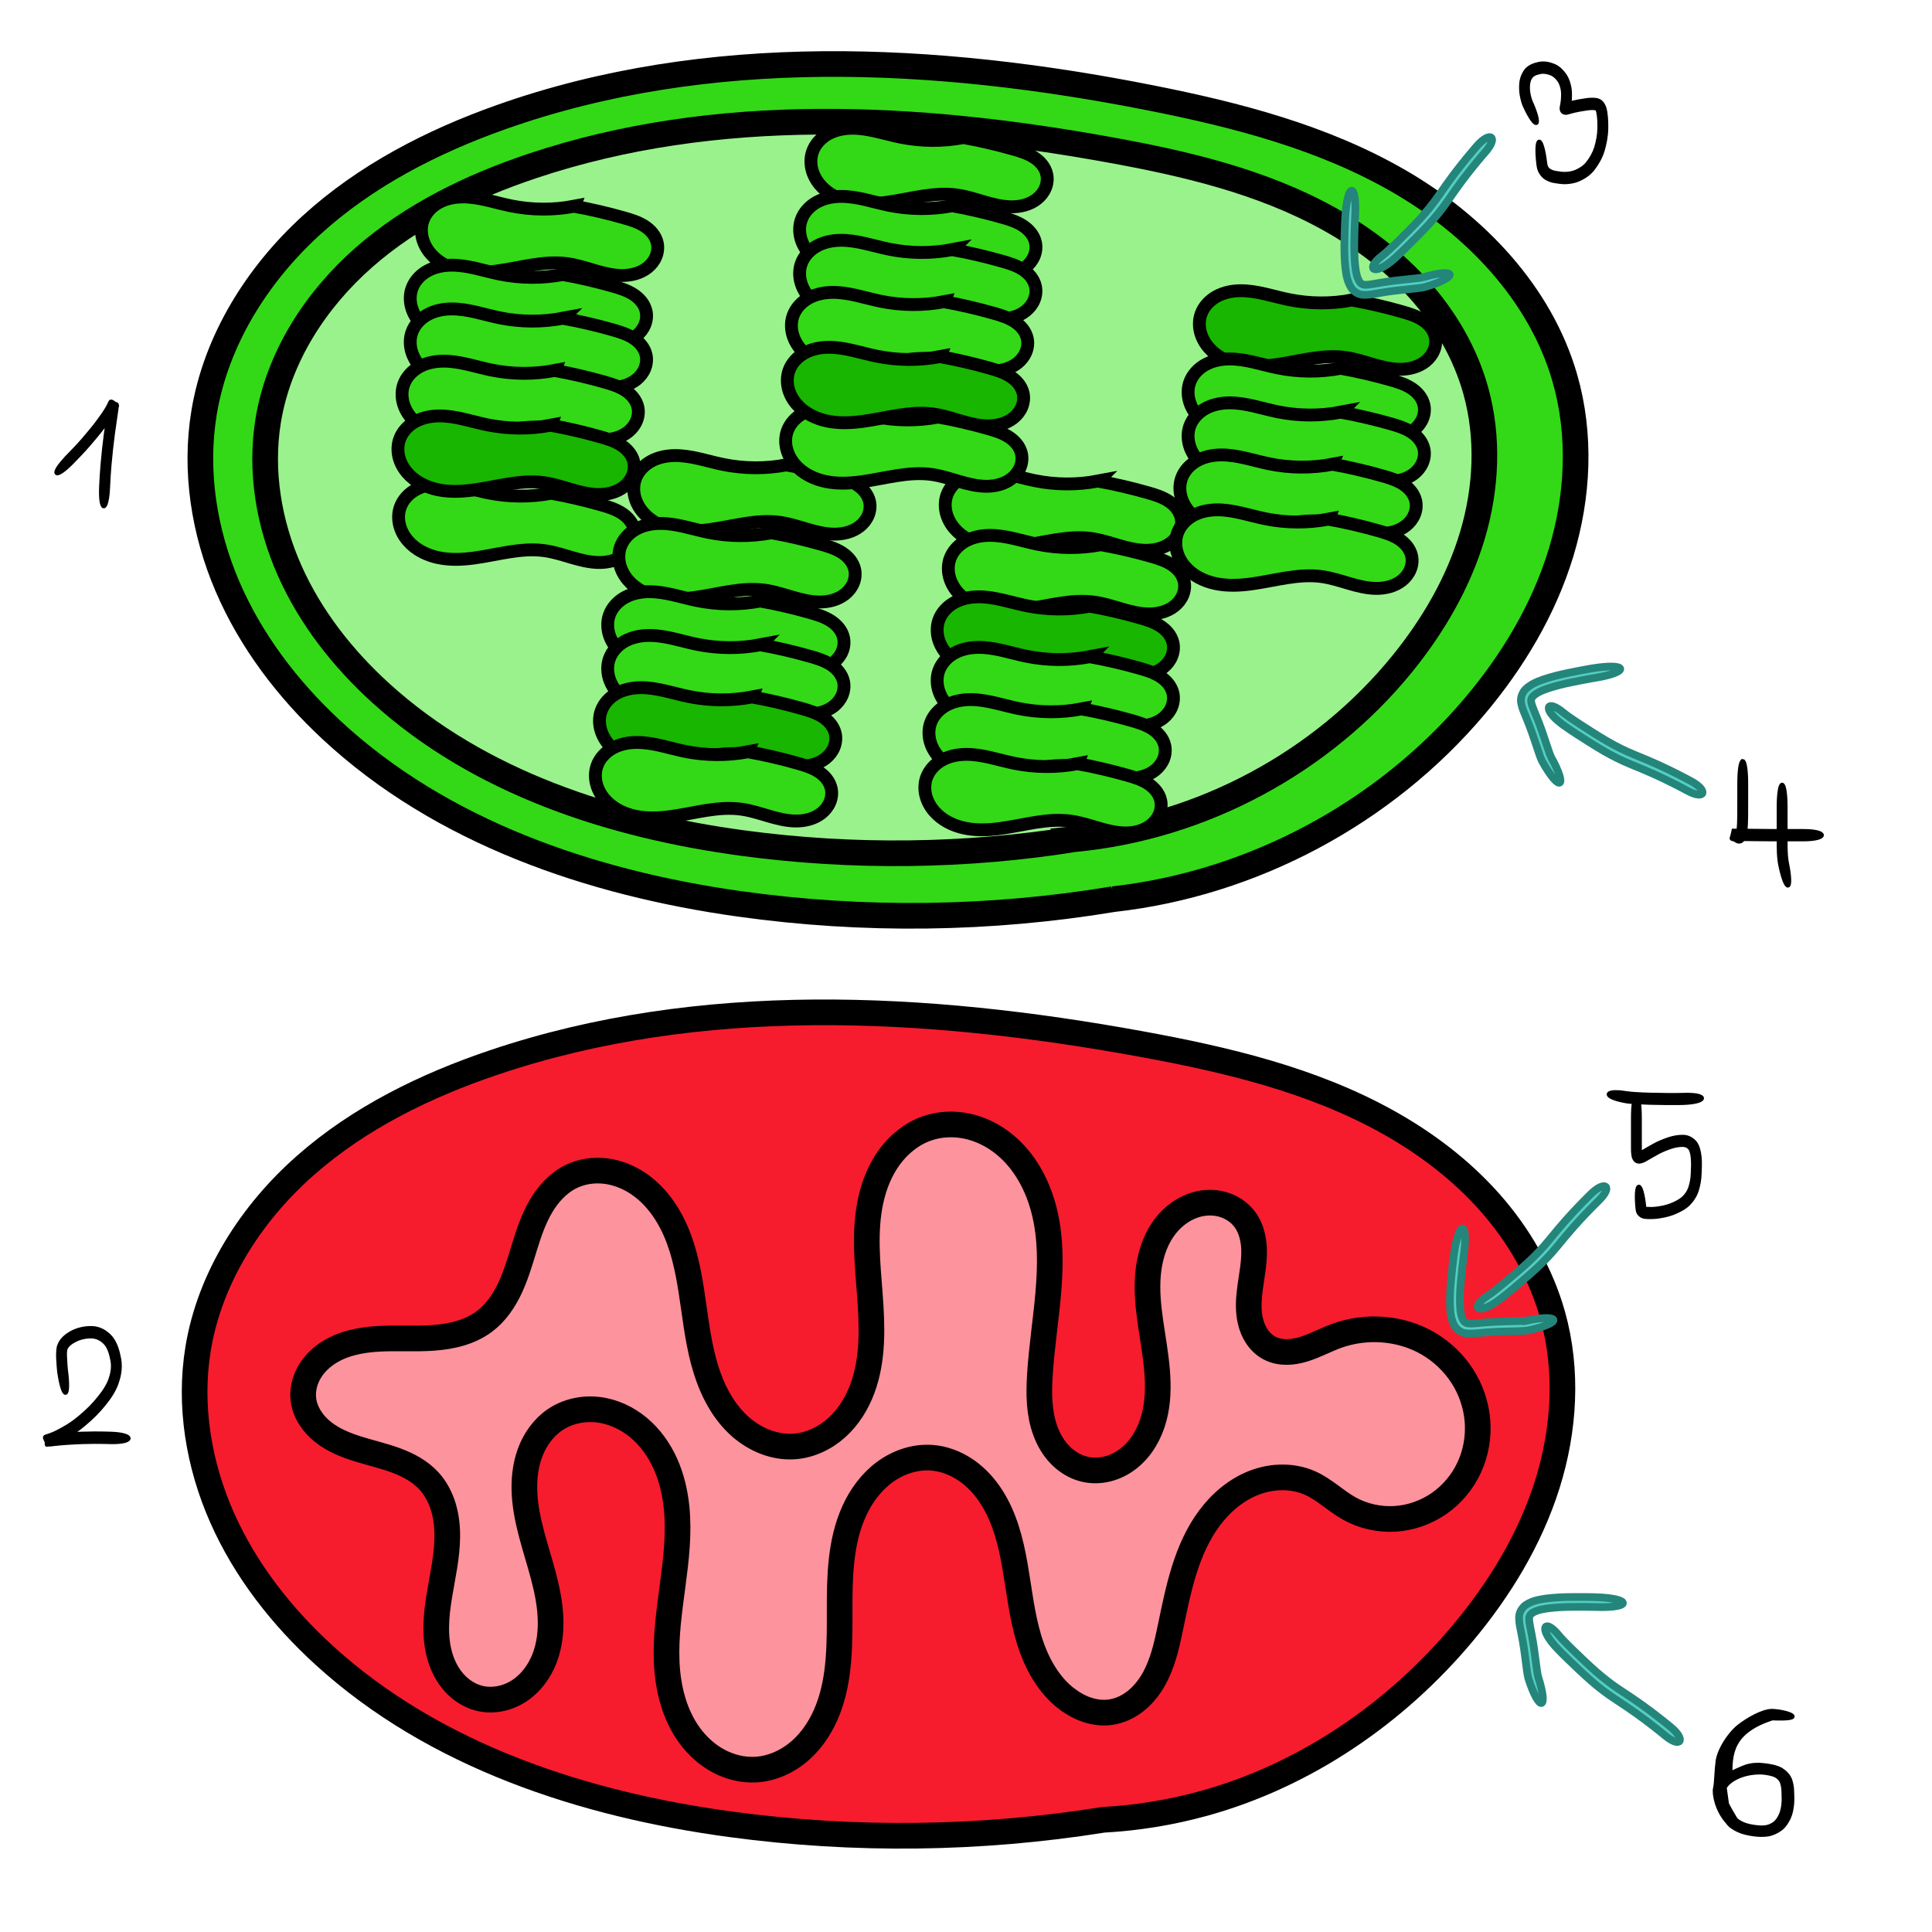 <svg width="150.59mm" height="150.59mm" version="1.1" viewBox="0 0 150.59 150.59" xmlns="http://www.w3.org/2000/svg">
 <g transform="translate(203.81 -85.635)">
  <g stroke="#000" stroke-width="2">
   <path d="m-117.82 227.48c-9.586 1.532-19.396 1.651-29.017 0.354-11.512-1.552-23.1-5.339-31.688-13.161-3.324-3.027-6.158-6.644-7.978-10.755-1.82-4.111-2.595-8.732-1.864-13.168 0.913-5.546 4.139-10.55 8.354-14.268 4.215-3.719 9.373-6.236 14.699-8.033 16.096-5.431 33.679-4.498 50.392-1.45 6.66 1.215 13.363 2.792 19.278 6.087 2.957 1.647 5.694 3.721 7.941 6.252 2.247 2.532 3.995 5.531 4.91 8.79 1.208 4.301 0.928 8.949-0.414 13.211-1.342 4.262-3.711 8.154-6.577 11.581-5.251 6.277-12.313 11.107-20.201 13.283-2.555 0.705-5.186 1.134-7.833 1.277z" fill="#f61c2d"/>
   <path d="m-120.6 218.1c-1.535-1.149-2.48-2.937-3.027-4.775-0.548-1.837-0.743-3.758-1.072-5.646-0.329-1.889-0.811-3.794-1.856-5.402-0.522-0.804-1.184-1.524-1.977-2.062s-1.72-0.892-2.676-0.959c-1.299-0.09-2.607 0.358-3.654 1.132s-1.841 1.86-2.377 3.046c-1.073 2.373-1.128 5.064-1.125 7.668 3e-3 2.604 0.034 5.28-0.889 7.715-0.462 1.217-1.167 2.357-2.137 3.225-0.97 0.868-2.216 1.453-3.516 1.524-1.008 0.055-2.024-0.198-2.913-0.677-0.889-0.479-1.651-1.178-2.246-1.994-1.189-1.631-1.691-3.681-1.78-5.698-0.178-4.034 1.18-8.047 0.771-12.064-0.119-1.168-0.389-2.326-0.869-3.397-0.48-1.071-1.175-2.054-2.074-2.809s-2.006-1.275-3.172-1.412c-1.166-0.137-2.386 0.122-3.358 0.78-0.903 0.611-1.564 1.544-1.945 2.565s-0.492 2.131-0.432 3.22c0.121 2.178 0.905 4.254 1.463 6.363 0.279 1.054 0.503 2.128 0.557 3.218s-0.065 2.197-0.455 3.216c-0.39 1.018-1.062 1.944-1.972 2.544-0.911 0.6-2.067 0.852-3.124 0.586-0.76-0.191-1.444-0.639-1.965-1.224-0.522-0.584-0.885-1.3-1.104-2.053-0.437-1.504-0.302-3.113-0.051-4.66 0.251-1.546 0.615-3.085 0.627-4.652 6e-3 -0.783-0.079-1.571-0.305-2.321-0.227-0.75-0.6-1.461-1.13-2.038-0.688-0.747-1.612-1.24-2.564-1.593-0.953-0.353-1.947-0.579-2.917-0.879s-1.932-0.683-2.733-1.308c-0.801-0.625-1.431-1.52-1.561-2.527-0.09-0.702 0.068-1.427 0.402-2.051 0.334-0.624 0.839-1.15 1.424-1.549 1.169-0.798 2.617-1.084 4.031-1.163s2.834 0.028 4.247-0.072c1.413-0.1 2.857-0.428 3.991-1.276 0.902-0.674 1.553-1.637 2.026-2.658s0.783-2.109 1.117-3.184c0.333-1.075 0.696-2.151 1.263-3.124 0.567-0.972 1.358-1.843 2.37-2.337 0.823-0.401 1.768-0.536 2.677-0.425 0.909 0.11 1.783 0.461 2.544 0.971 1.521 1.021 2.558 2.645 3.189 4.365 1.264 3.439 1.047 7.283 2.292 10.729 0.521 1.442 1.31 2.813 2.454 3.834s2.666 1.666 4.196 1.569c1.231-0.078 2.409-0.631 3.328-1.453 0.919-0.822 1.587-1.902 2.016-3.058 0.857-2.312 0.767-4.857 0.581-7.316-0.186-2.459-0.456-4.96 0.073-7.369 0.264-1.204 0.732-2.375 1.461-3.369 0.729-0.994 1.729-1.807 2.891-2.219 1.002-0.355 2.104-0.406 3.144-0.186 1.04 0.22 2.018 0.705 2.85 1.367 1.665 1.322 2.713 3.31 3.204 5.378 0.983 4.137-0.113 8.444-0.372 12.688-0.089 1.459-0.072 2.959 0.434 4.331 0.253 0.686 0.628 1.331 1.136 1.856 0.508 0.525 1.151 0.928 1.86 1.107 0.606 0.154 1.251 0.143 1.857-0.011 0.606-0.154 1.174-0.449 1.663-0.839 0.977-0.781 1.621-1.928 1.945-3.136 0.648-2.417 0.084-4.967-0.272-7.444-0.178-1.238-0.302-2.494-0.193-3.74 0.109-1.246 0.463-2.491 1.175-3.52s1.806-1.823 3.042-2.022c0.618-0.099 1.262-0.048 1.849 0.167 0.587 0.216 1.115 0.598 1.487 1.101 0.534 0.723 0.721 1.652 0.718 2.551-2e-3 0.899-0.178 1.786-0.301 2.676-0.124 0.89-0.194 1.805 0.01 2.68 0.102 0.438 0.273 0.861 0.527 1.232 0.254 0.371 0.593 0.687 0.993 0.891 0.404 0.206 0.863 0.295 1.317 0.293 0.454-2e-3 0.904-0.091 1.338-0.225 0.867-0.268 1.67-0.712 2.522-1.024 2.324-0.853 5.028-0.661 7.165 0.59 1.068 0.625 1.99 1.502 2.659 2.543s1.081 2.248 1.18 3.482c0.098 1.234-0.119 2.493-0.636 3.618-0.517 1.124-1.335 2.111-2.35 2.818-1.016 0.708-2.227 1.133-3.463 1.204-1.236 0.071-2.492-0.214-3.57-0.823-1.03-0.581-1.891-1.443-2.964-1.939-1.369-0.633-2.997-0.601-4.405-0.062-1.409 0.539-2.605 1.556-3.505 2.766-1.799 2.421-2.413 5.495-3.024 8.449-0.297 1.435-0.614 2.895-1.345 4.166-0.366 0.635-0.835 1.216-1.413 1.667-0.578 0.45-1.269 0.765-1.997 0.855-1.161 0.142-2.337-0.3-3.273-1.001z" fill="#fd939d"/>
   <path d="m-117.03 155.72c-9.624 1.597-19.49 1.721-29.151 0.366-11.608-1.628-23.259-5.601-31.834-13.591-3.381-3.15-6.242-6.906-8.065-11.151-1.823-4.245-2.578-8.994-1.823-13.552 0.934-5.637 4.142-10.749 8.363-14.601 4.221-3.852 9.41-6.52 14.796-8.429 16.107-5.71 33.861-4.816 50.624-1.497 6.713 1.329 13.449 3.073 19.371 6.502 5.922 3.429 11.007 8.743 12.906 15.317 1.279 4.428 1.05 9.223-0.291 13.633-1.341 4.41-3.76 8.446-6.733 11.968-7.033 8.329-17.329 13.827-28.164 15.036z" fill="#33d917"/>
   <path d="m-120.01 151.04c-8.546 1.359-17.291 1.466-25.868 0.315-10.258-1.377-20.589-4.736-28.25-11.696-2.959-2.688-5.484-5.9-7.107-9.553-1.623-3.653-2.316-7.762-1.667-11.706 0.812-4.938 3.691-9.39 7.45-12.693 3.759-3.303 8.357-5.534 13.101-7.125 14.356-4.816 30.022-3.979 44.924-1.288 5.935 1.071 11.911 2.462 17.186 5.386 2.637 1.462 5.079 3.306 7.082 5.56 2.003 2.254 3.562 4.926 4.374 7.83 1.028 3.675 0.834 7.639-0.256 11.296-1.09 3.658-3.047 7.021-5.45 9.986-6.24 7.701-15.652 12.749-25.52 13.687z" fill="#9af28c"/>
  </g>
  <g fill="#33d917" stroke="#000">
   <path d="m-142.5 121.87c-1.63 0.312-3.32 0.3-4.946-0.032-1.252-0.256-2.483-0.703-3.761-0.693-0.639 5e-3 -1.286 0.131-1.847 0.436-0.562 0.305-1.032 0.8-1.238 1.405-0.148 0.435-0.156 0.914-0.045 1.361 0.111 0.446 0.338 0.861 0.636 1.211 0.602 0.707 1.479 1.144 2.388 1.335 0.909 0.191 1.852 0.152 2.772 0.028 1.841-0.248 3.68-0.831 5.519-0.572 1.427 0.201 2.772 0.902 4.213 0.92 0.721 9e-3 1.464-0.17 2.026-0.621 0.281-0.226 0.511-0.517 0.649-0.85 0.138-0.333 0.181-0.707 0.105-1.059-0.06-0.279-0.193-0.539-0.37-0.763s-0.397-0.41-0.637-0.564c-0.48-0.307-1.033-0.478-1.581-0.634-1.279-0.364-2.576-0.667-3.884-0.906z"/>
   <path d="m-118.22 123.13c-1.63 0.311-3.32 0.3-4.946-0.032-1.252-0.256-2.483-0.703-3.761-0.692-0.639 5e-3 -1.286 0.131-1.847 0.436-0.562 0.305-1.032 0.8-1.239 1.405-0.149 0.436-0.156 0.914-0.045 1.361 0.111 0.447 0.338 0.861 0.636 1.211 0.602 0.707 1.479 1.144 2.388 1.335 0.909 0.191 1.852 0.152 2.772 0.028 1.841-0.248 3.68-0.831 5.519-0.572 1.427 0.201 2.772 0.902 4.213 0.92 0.721 9e-3 1.464-0.17 2.026-0.621 0.281-0.226 0.511-0.517 0.649-0.85s0.181-0.707 0.105-1.059c-0.06-0.279-0.193-0.539-0.37-0.763-0.177-0.223-0.397-0.41-0.637-0.564-0.48-0.307-1.033-0.478-1.581-0.634-1.279-0.364-2.576-0.667-3.884-0.907z"/>
   <path d="m-130.66 118.14c-1.63 0.312-3.32 0.3-4.946-0.032-1.252-0.256-2.483-0.703-3.761-0.693-0.639 5e-3 -1.286 0.131-1.847 0.436s-1.032 0.8-1.238 1.405c-0.148 0.435-0.156 0.914-0.045 1.361 0.111 0.446 0.338 0.861 0.636 1.211 0.602 0.707 1.479 1.144 2.388 1.335 0.909 0.191 1.852 0.152 2.772 0.028 1.841-0.248 3.68-0.831 5.519-0.572 1.427 0.201 2.772 0.902 4.213 0.92 0.721 9e-3 1.464-0.17 2.026-0.621 0.281-0.226 0.511-0.517 0.649-0.85 0.138-0.333 0.181-0.707 0.105-1.059-0.06-0.279-0.193-0.539-0.37-0.763-0.177-0.223-0.397-0.41-0.637-0.564-0.48-0.307-1.033-0.478-1.581-0.634-1.279-0.364-2.576-0.667-3.884-0.906z"/>
   <path d="m-160.83 124.08c-1.63 0.312-3.32 0.3-4.946-0.032-1.252-0.256-2.483-0.703-3.761-0.693-0.639 5e-3 -1.286 0.131-1.847 0.436-0.562 0.305-1.032 0.8-1.238 1.405-0.148 0.435-0.156 0.914-0.045 1.361 0.111 0.446 0.338 0.861 0.636 1.211 0.602 0.707 1.479 1.144 2.388 1.335s1.852 0.152 2.772 0.028c1.841-0.248 3.68-0.831 5.519-0.572 1.427 0.201 2.772 0.902 4.213 0.92 0.721 9e-3 1.464-0.17 2.026-0.621 0.281-0.226 0.511-0.517 0.649-0.85 0.138-0.333 0.181-0.707 0.105-1.059-0.06-0.279-0.193-0.539-0.37-0.763s-0.397-0.41-0.637-0.564c-0.48-0.307-1.033-0.478-1.581-0.634-1.279-0.364-2.576-0.667-3.884-0.906z"/>
   <path d="m-159.05 101.71c-1.63 0.312-3.32 0.3-4.946-0.032-1.252-0.256-2.483-0.703-3.761-0.693-0.639 5e-3 -1.286 0.131-1.847 0.436-0.562 0.305-1.032 0.8-1.238 1.405-0.148 0.435-0.156 0.914-0.045 1.361 0.111 0.446 0.338 0.861 0.636 1.211 0.602 0.707 1.479 1.144 2.388 1.335 0.909 0.191 1.852 0.152 2.772 0.028 1.841-0.248 3.68-0.831 5.519-0.572 1.427 0.201 2.772 0.902 4.213 0.92 0.721 9e-3 1.464-0.17 2.026-0.621 0.281-0.226 0.511-0.517 0.649-0.85 0.138-0.333 0.181-0.707 0.105-1.059-0.06-0.279-0.193-0.539-0.37-0.763-0.177-0.223-0.397-0.41-0.637-0.564-0.48-0.307-1.033-0.478-1.581-0.634-1.279-0.364-2.576-0.667-3.884-0.906z"/>
   <path d="m-159.92 107.03c-1.63 0.312-3.32 0.3-4.946-0.032-1.252-0.256-2.483-0.703-3.761-0.693-0.639 5e-3 -1.286 0.131-1.847 0.436-0.562 0.305-1.032 0.8-1.238 1.405-0.148 0.435-0.156 0.914-0.045 1.361 0.111 0.446 0.338 0.861 0.636 1.211 0.602 0.707 1.479 1.144 2.388 1.335 0.909 0.191 1.852 0.152 2.772 0.028 1.841-0.248 3.68-0.831 5.519-0.572 1.427 0.201 2.772 0.902 4.213 0.92 0.721 9e-3 1.464-0.17 2.026-0.621 0.281-0.226 0.511-0.517 0.649-0.85 0.138-0.333 0.181-0.707 0.105-1.059-0.06-0.279-0.193-0.539-0.37-0.763s-0.397-0.41-0.637-0.564c-0.48-0.307-1.033-0.478-1.581-0.634-1.279-0.364-2.576-0.667-3.884-0.906z"/>
   <path d="m-159.92 110.44c-1.63 0.311-3.32 0.3-4.946-0.032-1.252-0.256-2.483-0.703-3.761-0.692-0.639 5e-3 -1.286 0.131-1.847 0.436-0.562 0.305-1.032 0.8-1.239 1.405-0.149 0.436-0.156 0.914-0.045 1.361 0.111 0.447 0.338 0.861 0.636 1.211 0.602 0.707 1.479 1.144 2.388 1.335s1.852 0.152 2.772 0.028c1.841-0.248 3.68-0.831 5.519-0.572 1.427 0.201 2.772 0.902 4.213 0.92 0.721 9e-3 1.464-0.17 2.026-0.621 0.281-0.226 0.511-0.517 0.649-0.85 0.138-0.333 0.181-0.707 0.105-1.059-0.06-0.279-0.193-0.539-0.37-0.763-0.177-0.223-0.397-0.41-0.637-0.564-0.48-0.307-1.033-0.478-1.581-0.634-1.279-0.364-2.576-0.667-3.884-0.907z"/>
   <path d="m-160.56 114.51c-1.63 0.312-3.32 0.3-4.946-0.032-1.252-0.256-2.483-0.703-3.761-0.693-0.639 5e-3 -1.286 0.131-1.847 0.436-0.562 0.305-1.032 0.8-1.238 1.405-0.148 0.435-0.156 0.914-0.045 1.361 0.111 0.446 0.338 0.861 0.636 1.211 0.602 0.707 1.479 1.144 2.388 1.335 0.909 0.191 1.852 0.152 2.772 0.028 1.841-0.248 3.68-0.831 5.519-0.572 1.427 0.201 2.772 0.902 4.213 0.92 0.721 9e-3 1.464-0.17 2.026-0.621 0.281-0.226 0.511-0.517 0.649-0.85 0.138-0.333 0.181-0.707 0.105-1.059-0.06-0.279-0.193-0.539-0.37-0.763-0.177-0.223-0.397-0.411-0.637-0.564-0.48-0.307-1.033-0.478-1.581-0.634-1.279-0.364-2.576-0.667-3.884-0.906z"/>
  </g>
  <path d="m-160.88 118.78c-1.63 0.312-3.32 0.3-4.946-0.032-1.252-0.256-2.483-0.703-3.761-0.693-0.639 5e-3 -1.286 0.131-1.847 0.436s-1.032 0.8-1.238 1.405c-0.148 0.435-0.156 0.914-0.045 1.361 0.111 0.446 0.338 0.861 0.636 1.211 0.602 0.707 1.479 1.144 2.388 1.335s1.852 0.152 2.772 0.028c1.841-0.248 3.68-0.831 5.519-0.572 1.427 0.201 2.772 0.902 4.213 0.92 0.721 9e-3 1.464-0.17 2.026-0.621 0.281-0.226 0.511-0.517 0.649-0.85 0.138-0.333 0.181-0.707 0.105-1.059-0.06-0.279-0.193-0.539-0.37-0.763-0.177-0.223-0.397-0.41-0.637-0.564-0.48-0.307-1.033-0.478-1.581-0.634-1.279-0.364-2.576-0.667-3.884-0.906z" fill="#18b600" stroke="#000"/>
  <g fill="#33d917" stroke="#000">
   <path d="m-128.69 96.356c-1.63 0.312-3.32 0.3-4.946-0.032-1.252-0.256-2.483-0.703-3.761-0.693-0.639 0.005-1.286 0.131-1.847 0.436s-1.032 0.8-1.238 1.405c-0.148 0.435-0.156 0.914-0.045 1.361 0.111 0.446 0.338 0.861 0.636 1.211 0.602 0.707 1.479 1.144 2.388 1.335 0.909 0.191 1.852 0.152 2.772 0.028 1.841-0.248 3.68-0.831 5.519-0.572 1.427 0.201 2.772 0.902 4.213 0.92 0.721 9e-3 1.464-0.17 2.026-0.621 0.281-0.226 0.511-0.517 0.649-0.85 0.138-0.333 0.181-0.707 0.105-1.059-0.06-0.279-0.193-0.539-0.37-0.763-0.177-0.223-0.397-0.41-0.637-0.564-0.48-0.307-1.033-0.478-1.581-0.634-1.279-0.364-2.576-0.667-3.884-0.906z"/>
   <path d="m-129.57 101.67c-1.63 0.312-3.32 0.3-4.946-0.032-1.252-0.256-2.483-0.703-3.761-0.693-0.639 5e-3 -1.286 0.131-1.847 0.436-0.562 0.305-1.032 0.8-1.238 1.405-0.148 0.435-0.156 0.914-0.045 1.361 0.111 0.446 0.338 0.861 0.636 1.211 0.602 0.707 1.479 1.144 2.388 1.335 0.909 0.191 1.852 0.152 2.772 0.028 1.841-0.248 3.68-0.831 5.519-0.572 1.427 0.201 2.772 0.902 4.213 0.92 0.721 9e-3 1.464-0.17 2.026-0.621 0.281-0.226 0.511-0.517 0.649-0.85 0.138-0.333 0.181-0.707 0.105-1.059-0.06-0.279-0.193-0.539-0.37-0.763-0.177-0.223-0.397-0.41-0.637-0.564-0.48-0.307-1.033-0.478-1.581-0.634-1.279-0.364-2.576-0.667-3.884-0.906z"/>
   <path d="m-129.57 105.09c-1.63 0.311-3.32 0.3-4.946-0.032-1.252-0.256-2.483-0.703-3.761-0.692-0.639 5e-3 -1.286 0.131-1.847 0.436-0.562 0.305-1.032 0.8-1.239 1.405-0.149 0.436-0.156 0.914-0.045 1.361 0.111 0.447 0.338 0.861 0.636 1.211 0.602 0.707 1.479 1.144 2.388 1.335 0.909 0.191 1.852 0.152 2.772 0.028 1.841-0.248 3.68-0.831 5.519-0.572 1.427 0.201 2.772 0.902 4.213 0.92 0.721 9e-3 1.464-0.17 2.026-0.621 0.281-0.226 0.511-0.517 0.649-0.85 0.138-0.333 0.181-0.707 0.105-1.059-0.06-0.279-0.193-0.539-0.37-0.763-0.177-0.223-0.397-0.41-0.637-0.564-0.48-0.307-1.033-0.478-1.581-0.634-1.279-0.364-2.576-0.667-3.884-0.907z"/>
   <path d="m-130.21 109.15c-1.63 0.312-3.32 0.3-4.946-0.032-1.252-0.256-2.483-0.703-3.761-0.693-0.639 5e-3 -1.286 0.131-1.847 0.436-0.562 0.305-1.032 0.8-1.238 1.405-0.148 0.435-0.156 0.914-0.045 1.361 0.111 0.446 0.338 0.861 0.636 1.211 0.602 0.707 1.479 1.144 2.388 1.335 0.909 0.191 1.852 0.152 2.772 0.028 1.841-0.248 3.68-0.831 5.519-0.572 1.427 0.201 2.772 0.902 4.213 0.92 0.721 9e-3 1.464-0.17 2.026-0.621 0.281-0.226 0.511-0.517 0.649-0.85 0.138-0.333 0.181-0.707 0.105-1.059-0.06-0.279-0.193-0.539-0.37-0.763-0.177-0.223-0.397-0.41-0.637-0.564-0.48-0.307-1.033-0.478-1.581-0.634-1.279-0.364-2.576-0.667-3.884-0.906z"/>
  </g>
  <g stroke="#000">
   <path d="m-130.53 113.43c-1.63 0.312-3.32 0.3-4.946-0.032-1.252-0.256-2.483-0.703-3.761-0.693-0.639 5e-3 -1.286 0.131-1.847 0.436-0.562 0.305-1.032 0.8-1.238 1.405-0.148 0.435-0.156 0.914-0.045 1.361s0.338 0.861 0.636 1.211c0.602 0.707 1.479 1.144 2.388 1.335 0.909 0.191 1.852 0.152 2.772 0.028 1.841-0.248 3.68-0.831 5.519-0.572 1.427 0.201 2.772 0.902 4.213 0.92 0.721 9e-3 1.464-0.17 2.026-0.621 0.281-0.226 0.511-0.517 0.649-0.85 0.138-0.333 0.181-0.707 0.105-1.059-0.06-0.279-0.193-0.539-0.37-0.763-0.177-0.223-0.397-0.41-0.637-0.564-0.48-0.307-1.033-0.478-1.581-0.634-1.279-0.364-2.576-0.667-3.884-0.906z" fill="#18b600"/>
   <path d="m-117.98 128.09c-1.63 0.312-3.32 0.3-4.946-0.032-1.252-0.256-2.483-0.703-3.761-0.693-0.639 5e-3 -1.286 0.131-1.847 0.436-0.562 0.305-1.032 0.8-1.238 1.405-0.148 0.435-0.156 0.914-0.045 1.361 0.111 0.446 0.338 0.861 0.636 1.211 0.602 0.707 1.479 1.144 2.388 1.335s1.852 0.152 2.772 0.028c1.841-0.248 3.68-0.831 5.519-0.572 1.427 0.201 2.772 0.902 4.213 0.92 0.721 9e-3 1.464-0.17 2.026-0.621 0.281-0.226 0.511-0.517 0.649-0.85s0.181-0.707 0.105-1.059c-0.06-0.279-0.193-0.539-0.37-0.763-0.177-0.223-0.397-0.41-0.637-0.564-0.48-0.307-1.033-0.478-1.581-0.634-1.279-0.364-2.576-0.667-3.884-0.906z" fill="#33d917"/>
   <path d="m-118.85 132.88c-1.63 0.312-3.32 0.3-4.946-0.032-1.252-0.256-2.483-0.703-3.761-0.693-0.639 5e-3 -1.286 0.131-1.847 0.436s-1.032 0.8-1.238 1.405c-0.148 0.435-0.156 0.914-0.045 1.361 0.111 0.446 0.338 0.861 0.636 1.211 0.602 0.707 1.479 1.144 2.388 1.335s1.852 0.152 2.772 0.028c1.841-0.248 3.68-0.831 5.519-0.572 1.427 0.201 2.772 0.902 4.213 0.92 0.721 9e-3 1.464-0.17 2.026-0.621 0.281-0.226 0.511-0.517 0.649-0.85 0.138-0.333 0.181-0.707 0.105-1.059-0.06-0.279-0.193-0.539-0.37-0.763s-0.397-0.411-0.637-0.564c-0.48-0.307-1.033-0.478-1.581-0.634-1.279-0.364-2.576-0.667-3.884-0.906z" fill="#18b600"/>
  </g>
  <g fill="#33d917" stroke="#000">
   <path d="m-118.85 136.82c-1.63 0.311-3.32 0.3-4.946-0.032-1.252-0.256-2.483-0.703-3.761-0.692-0.639 5e-3 -1.286 0.131-1.847 0.436s-1.032 0.8-1.239 1.405c-0.149 0.436-0.156 0.914-0.045 1.361s0.338 0.861 0.636 1.211c0.602 0.707 1.479 1.144 2.388 1.335 0.909 0.191 1.852 0.152 2.772 0.028 1.841-0.248 3.68-0.831 5.519-0.572 1.427 0.201 2.772 0.902 4.213 0.92 0.721 9e-3 1.464-0.17 2.026-0.621 0.281-0.226 0.511-0.517 0.649-0.85s0.181-0.707 0.105-1.059c-0.06-0.279-0.193-0.539-0.37-0.763s-0.397-0.41-0.637-0.564c-0.48-0.307-1.033-0.478-1.581-0.634-1.279-0.364-2.576-0.667-3.884-0.907z"/>
   <path d="m-119.49 140.89c-1.63 0.312-3.32 0.3-4.946-0.032-1.252-0.256-2.483-0.703-3.761-0.693-0.639 5e-3 -1.286 0.131-1.847 0.436s-1.032 0.8-1.238 1.405c-0.148 0.435-0.156 0.914-0.045 1.361 0.111 0.446 0.338 0.861 0.636 1.211 0.602 0.707 1.479 1.144 2.388 1.335 0.909 0.191 1.852 0.152 2.772 0.028 1.841-0.248 3.68-0.831 5.519-0.572 1.427 0.201 2.772 0.902 4.213 0.92 0.721 9e-3 1.464-0.17 2.026-0.621 0.281-0.226 0.511-0.517 0.649-0.85 0.138-0.333 0.181-0.707 0.105-1.059-0.06-0.279-0.193-0.539-0.37-0.763-0.177-0.223-0.397-0.411-0.637-0.564-0.48-0.307-1.033-0.478-1.581-0.634-1.279-0.364-2.576-0.667-3.884-0.906z"/>
   <path d="m-119.81 145.16c-1.63 0.312-3.32 0.3-4.946-0.032-1.252-0.256-2.483-0.703-3.761-0.693-0.639 5e-3 -1.286 0.131-1.847 0.436-0.562 0.305-1.032 0.8-1.238 1.405-0.148 0.435-0.156 0.914-0.045 1.361 0.111 0.446 0.338 0.861 0.636 1.211 0.602 0.707 1.479 1.144 2.388 1.335s1.852 0.152 2.772 0.028c1.841-0.248 3.68-0.831 5.519-0.572 1.427 0.201 2.772 0.902 4.213 0.92 0.721 9e-3 1.464-0.17 2.026-0.621 0.281-0.226 0.511-0.517 0.649-0.85 0.138-0.333 0.181-0.707 0.105-1.059-0.06-0.279-0.193-0.539-0.37-0.763s-0.397-0.41-0.637-0.564c-0.48-0.307-1.033-0.478-1.581-0.634-1.279-0.364-2.576-0.667-3.884-0.906z"/>
   <path d="m-143.66 127.16c-1.63 0.312-3.32 0.3-4.946-0.032-1.252-0.256-2.483-0.703-3.761-0.693-0.639 5e-3 -1.286 0.131-1.847 0.436-0.562 0.305-1.032 0.8-1.238 1.405-0.148 0.435-0.156 0.914-0.045 1.361 0.111 0.446 0.338 0.861 0.636 1.211 0.602 0.707 1.479 1.144 2.388 1.335s1.852 0.152 2.772 0.028c1.841-0.248 3.68-0.831 5.519-0.572 1.427 0.201 2.772 0.902 4.213 0.92 0.721 9e-3 1.464-0.17 2.026-0.621 0.281-0.226 0.511-0.517 0.649-0.85 0.138-0.333 0.181-0.707 0.105-1.059-0.06-0.279-0.193-0.539-0.37-0.763-0.177-0.223-0.397-0.41-0.637-0.564-0.48-0.307-1.033-0.478-1.581-0.634-1.279-0.364-2.576-0.667-3.884-0.906z"/>
   <path d="m-144.53 132.48c-1.63 0.312-3.32 0.3-4.946-0.032-1.252-0.256-2.483-0.703-3.761-0.693-0.639 5e-3 -1.286 0.131-1.847 0.436s-1.032 0.8-1.238 1.405c-0.148 0.435-0.156 0.914-0.045 1.361 0.111 0.446 0.338 0.861 0.636 1.211 0.602 0.707 1.479 1.144 2.388 1.335s1.852 0.152 2.772 0.028c1.841-0.248 3.68-0.831 5.519-0.572 1.427 0.201 2.772 0.902 4.213 0.92 0.721 9e-3 1.464-0.17 2.026-0.621 0.281-0.226 0.511-0.517 0.649-0.85 0.138-0.333 0.181-0.707 0.105-1.059-0.06-0.279-0.193-0.539-0.37-0.763-0.177-0.223-0.397-0.41-0.637-0.564-0.48-0.307-1.033-0.478-1.581-0.634-1.279-0.364-2.576-0.667-3.884-0.906z"/>
   <path d="m-144.53 135.89c-1.63 0.311-3.32 0.3-4.946-0.032-1.252-0.256-2.483-0.703-3.761-0.692-0.639 5e-3 -1.286 0.131-1.847 0.436-0.562 0.305-1.032 0.8-1.239 1.405-0.149 0.436-0.156 0.914-0.045 1.361 0.111 0.447 0.338 0.861 0.636 1.211 0.602 0.707 1.479 1.144 2.388 1.335 0.909 0.191 1.852 0.152 2.772 0.028 1.841-0.248 3.68-0.831 5.519-0.572 1.427 0.201 2.772 0.902 4.213 0.92 0.721 9e-3 1.464-0.17 2.026-0.621 0.281-0.226 0.511-0.517 0.649-0.85 0.138-0.333 0.181-0.707 0.105-1.059-0.06-0.279-0.193-0.539-0.37-0.763s-0.397-0.411-0.637-0.564c-0.48-0.307-1.033-0.478-1.581-0.634-1.279-0.364-2.576-0.667-3.884-0.907z"/>
  </g>
  <g stroke="#000">
   <path d="m-145.17 139.96c-1.63 0.312-3.32 0.3-4.946-0.032-1.252-0.256-2.483-0.703-3.761-0.693-0.639 5e-3 -1.286 0.131-1.847 0.436-0.562 0.305-1.032 0.8-1.238 1.405-0.148 0.435-0.156 0.914-0.045 1.361 0.111 0.446 0.338 0.861 0.636 1.211 0.602 0.707 1.479 1.144 2.388 1.335 0.909 0.191 1.852 0.152 2.772 0.028 1.841-0.248 3.68-0.831 5.519-0.572 1.427 0.201 2.772 0.902 4.213 0.92 0.721 9e-3 1.464-0.17 2.026-0.621 0.281-0.226 0.511-0.517 0.649-0.85 0.138-0.333 0.181-0.707 0.105-1.059-0.06-0.279-0.193-0.539-0.37-0.763s-0.397-0.41-0.637-0.564c-0.48-0.307-1.033-0.478-1.581-0.634-1.279-0.364-2.576-0.667-3.884-0.906z" fill="#18b600"/>
   <path d="m-145.49 144.23c-1.63 0.312-3.32 0.3-4.946-0.032-1.252-0.256-2.483-0.703-3.761-0.693-0.639 5e-3 -1.286 0.131-1.847 0.436-0.562 0.305-1.032 0.8-1.238 1.405-0.148 0.435-0.156 0.914-0.045 1.361 0.111 0.446 0.338 0.861 0.636 1.211 0.602 0.707 1.479 1.144 2.388 1.335 0.909 0.191 1.852 0.152 2.772 0.028 1.841-0.248 3.68-0.831 5.519-0.572 1.427 0.201 2.772 0.902 4.213 0.92 0.721 9e-3 1.464-0.17 2.026-0.621 0.281-0.226 0.511-0.517 0.649-0.85 0.138-0.333 0.181-0.707 0.105-1.059-0.06-0.279-0.193-0.539-0.37-0.763s-0.397-0.41-0.637-0.564c-0.48-0.307-1.033-0.478-1.581-0.634-1.279-0.364-2.576-0.667-3.884-0.906z" fill="#33d917"/>
   <path d="m-98.412 109.02c-1.63 0.312-3.32 0.3-4.946-0.032-1.252-0.256-2.483-0.703-3.761-0.693-0.639 5e-3 -1.286 0.131-1.847 0.436s-1.032 0.8-1.238 1.405c-0.148 0.435-0.156 0.914-0.045 1.361s0.338 0.861 0.636 1.211c0.602 0.707 1.479 1.144 2.388 1.335s1.852 0.152 2.772 0.028c1.841-0.248 3.68-0.831 5.519-0.572 1.427 0.201 2.772 0.902 4.213 0.92 0.721 9e-3 1.464-0.17 2.026-0.621 0.281-0.226 0.511-0.517 0.649-0.85 0.138-0.333 0.181-0.707 0.105-1.059-0.06-0.279-0.193-0.539-0.37-0.763-0.177-0.223-0.397-0.41-0.637-0.564-0.48-0.307-1.033-0.478-1.581-0.634-1.279-0.364-2.576-0.667-3.884-0.906z" fill="#18b600"/>
  </g>
  <g fill="#33d917" stroke="#000">
   <path d="m-99.29 114.34c-1.63 0.312-3.32 0.3-4.946-0.032-1.252-0.256-2.483-0.703-3.761-0.693-0.639 5e-3 -1.286 0.131-1.847 0.436s-1.032 0.8-1.238 1.405c-0.148 0.435-0.156 0.914-0.045 1.361 0.111 0.446 0.338 0.861 0.636 1.211 0.602 0.707 1.479 1.144 2.388 1.335 0.909 0.191 1.852 0.152 2.772 0.028 1.841-0.248 3.68-0.831 5.519-0.572 1.427 0.201 2.772 0.902 4.213 0.92 0.721 9e-3 1.464-0.17 2.026-0.621 0.281-0.226 0.511-0.517 0.649-0.85 0.138-0.333 0.181-0.707 0.105-1.059-0.06-0.279-0.193-0.539-0.37-0.763-0.177-0.223-0.397-0.41-0.637-0.564-0.48-0.307-1.033-0.478-1.581-0.634-1.279-0.364-2.576-0.667-3.884-0.906z"/>
   <path d="m-99.29 117.76c-1.63 0.311-3.32 0.3-4.946-0.032-1.252-0.256-2.483-0.703-3.761-0.692-0.639 5e-3 -1.286 0.131-1.847 0.436s-1.032 0.8-1.239 1.405c-0.149 0.436-0.156 0.914-0.045 1.361 0.111 0.447 0.338 0.861 0.636 1.211 0.602 0.707 1.479 1.144 2.388 1.335s1.852 0.152 2.772 0.028c1.841-0.248 3.68-0.831 5.519-0.572 1.427 0.201 2.772 0.902 4.213 0.92 0.721 9e-3 1.464-0.17 2.026-0.621 0.281-0.226 0.511-0.517 0.649-0.85s0.181-0.707 0.105-1.059c-0.06-0.279-0.193-0.539-0.37-0.763-0.177-0.223-0.397-0.41-0.637-0.564-0.48-0.307-1.033-0.478-1.581-0.634-1.279-0.364-2.576-0.667-3.884-0.907z"/>
   <path d="m-99.93 121.82c-1.63 0.312-3.32 0.3-4.946-0.032-1.252-0.256-2.483-0.703-3.761-0.693-0.639 5e-3 -1.286 0.131-1.847 0.436s-1.032 0.8-1.238 1.405c-0.148 0.435-0.156 0.914-0.045 1.361 0.111 0.446 0.338 0.861 0.636 1.211 0.602 0.707 1.479 1.144 2.388 1.335 0.909 0.191 1.852 0.152 2.772 0.028 1.841-0.248 3.68-0.831 5.519-0.572 1.427 0.201 2.772 0.902 4.213 0.92 0.721 9e-3 1.464-0.17 2.026-0.621 0.281-0.226 0.511-0.517 0.649-0.85 0.138-0.333 0.181-0.707 0.105-1.059-0.06-0.279-0.193-0.539-0.37-0.763s-0.397-0.411-0.637-0.564c-0.48-0.307-1.033-0.478-1.581-0.634-1.279-0.364-2.576-0.667-3.884-0.906z"/>
   <path d="m-100.25 126.1c-1.63 0.312-3.32 0.3-4.946-0.032-1.252-0.256-2.483-0.703-3.761-0.693-0.639 5e-3 -1.286 0.131-1.847 0.436s-1.032 0.8-1.238 1.405c-0.148 0.435-0.156 0.914-0.045 1.361 0.111 0.446 0.338 0.861 0.636 1.211 0.602 0.707 1.479 1.144 2.388 1.335s1.852 0.152 2.772 0.028c1.841-0.248 3.68-0.831 5.519-0.572 1.427 0.201 2.772 0.902 4.213 0.92 0.721 9e-3 1.464-0.17 2.026-0.621 0.281-0.226 0.511-0.517 0.649-0.85 0.138-0.333 0.181-0.707 0.105-1.059-0.06-0.279-0.193-0.539-0.37-0.763-0.177-0.223-0.397-0.41-0.637-0.564-0.48-0.307-1.033-0.478-1.581-0.634-1.279-0.364-2.576-0.667-3.884-0.906z"/>
  </g>
  <g fill="#54cec1" stroke-linecap="square" stroke-width=".6">
   <g stroke="#24857b">
    <path d="m-84.814 188.57c-0.173 0.028-0.348 0.03-0.521 0.037-0.363 0.012-0.726 0.022-1.089 0.028-0.401 5e-3 -0.804 0.027-1.206 0.05-0.351 0.022-0.703 0.058-1.054 0.088-0.242 0.02-0.485 0.044-0.723 0.012-0.141-0.022-0.243-0.092-0.326-0.2-0.108-0.159-0.16-0.349-0.204-0.538-0.054-0.263-0.07-0.534-0.079-0.805-8e-3 -0.316 1e-3 -0.634 0.015-0.952 0.015-0.317 0.04-0.633 0.073-0.95 0.029-0.291 0.058-0.582 0.09-0.873 0.029-0.255 0.058-0.51 0.09-0.765 0.02-0.15 0.01-0.076 0.03-0.222 0.382-2.752-0.386-2.799-0.768-0.047-0.021 0.152-0.011 0.075-0.032 0.23-0.034 0.26-0.063 0.521-0.092 0.782-0.032 0.292-0.061 0.585-0.09 0.877-0.034 0.333-0.06 0.665-0.076 0.998-0.014 0.337-0.024 0.675-0.015 1.011 0.011 0.322 0.032 0.644 0.099 0.955 0.073 0.299 0.166 0.593 0.354 0.834 0.208 0.234 0.456 0.396 0.779 0.44 0.29 0.033 0.584 0.021 0.879-9e-3 0.344-0.029 0.689-0.064 1.033-0.086 0.392-0.022 0.784-0.043 1.175-0.049 0.369-6e-3 0.739-0.017 1.109-0.029 0.216-9e-3 0.433-0.013 0.648-0.053 2.718-0.567 2.619-1.331-0.099-0.763z" enable-background="new" style="paint-order:markers fill stroke"/>
    <path d="m-87.286 187.18c0.163-0.105 0.315-0.22 0.467-0.335 0.293-0.224 0.576-0.457 0.858-0.691 0.318-0.264 0.631-0.53 0.943-0.799 0.315-0.27 0.626-0.543 0.93-0.822 0.299-0.273 0.581-0.559 0.86-0.847 0.276-0.284 0.53-0.585 0.782-0.886 0.228-0.274 0.454-0.549 0.682-0.823 0.201-0.24 0.406-0.478 0.613-0.713 0.181-0.205 0.367-0.407 0.553-0.609 0.152-0.165 0.307-0.328 0.462-0.49 0.122-0.127 0.244-0.253 0.368-0.379 0.093-0.096 0.187-0.19 0.282-0.285 0.072-0.072 0.143-0.144 0.216-0.215 0.03-0.03 0.06-0.06 0.091-0.09 1.115-1.092 0.486-1.587-0.628-0.495-0.031 0.03-0.062 0.06-0.091 0.09-0.073 0.072-0.145 0.144-0.217 0.216-0.095 0.095-0.19 0.191-0.283 0.286-0.124 0.127-0.247 0.253-0.369 0.381-0.156 0.163-0.312 0.327-0.465 0.493-0.187 0.203-0.374 0.406-0.556 0.613-0.209 0.237-0.416 0.476-0.618 0.718-0.228 0.273-0.455 0.549-0.682 0.823-0.248 0.297-0.499 0.593-0.77 0.873-0.276 0.285-0.555 0.568-0.851 0.837-0.301 0.277-0.611 0.548-0.923 0.817-0.311 0.267-0.623 0.533-0.94 0.796-0.279 0.231-0.56 0.462-0.85 0.684-0.147 0.112-0.294 0.224-0.453 0.326-1.349 0.896-0.758 1.421 0.59 0.526z" enable-background="new" style="paint-order:markers fill stroke"/>
    <path d="m-92.89 107.25c-0.171 0.042-0.344 0.058-0.516 0.079-0.361 0.041-0.722 0.08-1.083 0.115-0.4 0.037-0.799 0.091-1.198 0.146-0.348 0.05-0.696 0.114-1.044 0.172-0.239 0.039-0.48 0.083-0.72 0.07-0.143-0.011-0.249-0.072-0.341-0.173-0.121-0.15-0.188-0.335-0.247-0.519-0.075-0.258-0.112-0.527-0.143-0.796-0.033-0.315-0.05-0.632-0.062-0.95-0.01-0.317-0.011-0.635-0.004-0.953 0.005-0.292 0.012-0.585 0.02-0.877 0.009-0.257 0.017-0.513 0.029-0.77 0.008-0.151 4e-3 -0.076 0.012-0.224 0.16-2.774-0.609-2.759-0.769 0.014-0.009 0.153-0.005 0.075-0.013 0.232-0.013 0.262-0.021 0.524-0.03 0.787-8e-3 0.294-0.014 0.588-0.02 0.881-0.007 0.334-0.007 0.668 4e-3 1.001 0.013 0.338 0.03 0.675 0.066 1.009 0.037 0.32 0.083 0.639 0.175 0.944 0.096 0.292 0.213 0.578 0.42 0.803 0.226 0.216 0.486 0.358 0.812 0.376 0.292 9e-3 0.584-0.026 0.875-0.079 0.341-0.057 0.681-0.119 1.023-0.169 0.389-0.054 0.778-0.106 1.167-0.143 0.368-0.036 0.735-0.076 1.103-0.118 0.214-0.026 0.43-0.047 0.642-0.105 2.664-0.783 2.504-1.536-0.16-0.753z" enable-background="new" style="paint-order:markers fill stroke"/>
   </g>
   <path d="m-95.465 106.07c0.154-0.118 0.296-0.245 0.438-0.372 0.274-0.247 0.538-0.502 0.8-0.757 0.296-0.288 0.587-0.579 0.876-0.872 0.292-0.295 0.581-0.592 0.861-0.894 0.276-0.296 0.534-0.604 0.79-0.913 0.252-0.305 0.481-0.625 0.709-0.946 0.205-0.291 0.408-0.584 0.614-0.875 0.181-0.256 0.366-0.509 0.554-0.76 0.164-0.219 0.333-0.435 0.502-0.651 0.139-0.176 0.28-0.351 0.421-0.525 0.111-0.136 0.223-0.272 0.336-0.407 0.085-0.103 0.172-0.205 0.258-0.306 0.066-0.077 0.131-0.155 0.198-0.231 0.028-0.032 0.056-0.065 0.084-0.097 1.023-1.178 0.357-1.621-0.666-0.443-0.028 0.032-0.057 0.065-0.084 0.097-0.067 0.077-0.133 0.155-0.199 0.233-0.087 0.102-0.174 0.205-0.26 0.308-0.113 0.136-0.226 0.272-0.338 0.409-0.143 0.175-0.285 0.351-0.424 0.529-0.17 0.217-0.34 0.435-0.505 0.655-0.189 0.253-0.376 0.507-0.558 0.765-0.206 0.291-0.409 0.583-0.614 0.875-0.224 0.316-0.45 0.631-0.698 0.932-0.253 0.306-0.507 0.61-0.781 0.903-0.278 0.301-0.565 0.596-0.855 0.888-0.288 0.291-0.578 0.581-0.873 0.868-0.26 0.253-0.521 0.505-0.792 0.75-0.138 0.123-0.276 0.247-0.425 0.361-1.273 1.001-0.642 1.478 0.631 0.477z" enable-background="new" stroke="#32baac" style="paint-order:markers fill stroke"/>
   <g stroke="#24857b">
    <path d="m-82.904 144.66c-0.078-0.157-0.131-0.323-0.189-0.487-0.118-0.343-0.235-0.687-0.348-1.032-0.123-0.382-0.263-0.76-0.403-1.137-0.125-0.329-0.263-0.654-0.395-0.981-0.09-0.225-0.185-0.451-0.224-0.687-0.021-0.142 0.016-0.259 0.095-0.371 0.12-0.15 0.286-0.256 0.453-0.354 0.235-0.129 0.49-0.224 0.746-0.313 0.3-0.101 0.606-0.186 0.914-0.267 0.307-0.079 0.617-0.149 0.929-0.211 0.287-0.058 0.573-0.116 0.86-0.172 0.252-0.048 0.505-0.095 0.758-0.14 0.149-0.025 0.075-0.013 0.222-0.036 2.742-0.447 2.561-1.194-0.181-0.747-0.151 0.025-0.075 0.012-0.229 0.038-0.259 0.045-0.516 0.093-0.774 0.142-0.289 0.056-0.577 0.114-0.865 0.173-0.328 0.066-0.653 0.139-0.976 0.222-0.327 0.086-0.652 0.176-0.97 0.284-0.304 0.106-0.606 0.22-0.883 0.376-0.264 0.158-0.518 0.334-0.692 0.584-0.162 0.267-0.244 0.553-0.191 0.874 0.054 0.287 0.152 0.564 0.268 0.837 0.129 0.32 0.265 0.639 0.387 0.962 0.137 0.368 0.273 0.736 0.393 1.108 0.115 0.351 0.234 0.701 0.355 1.051 0.072 0.204 0.14 0.41 0.242 0.604 1.344 2.429 2.044 2.11 0.7-0.32z" enable-background="new" style="paint-order:markers fill stroke"/>
    <path d="m-82.305 141.88c0.148 0.125 0.303 0.236 0.458 0.347 0.301 0.214 0.607 0.415 0.913 0.616 0.346 0.226 0.693 0.447 1.041 0.666 0.351 0.221 0.704 0.438 1.06 0.646 0.349 0.205 0.705 0.39 1.063 0.572 0.353 0.179 0.715 0.334 1.078 0.486 0.329 0.137 0.659 0.272 0.987 0.409 0.289 0.121 0.576 0.247 0.862 0.376 0.249 0.113 0.497 0.23 0.745 0.348 0.202 0.097 0.403 0.196 0.604 0.297 0.157 0.079 0.314 0.159 0.471 0.239 0.119 0.061 0.237 0.123 0.355 0.186 0.09 0.047 0.179 0.094 0.269 0.143 0.037 0.02 0.075 0.04 0.113 0.06 1.372 0.743 1.66-4e-3 0.288-0.747-0.038-0.021-0.075-0.041-0.114-0.06-0.09-0.049-0.18-0.096-0.271-0.144-0.119-0.063-0.238-0.125-0.357-0.187-0.157-0.081-0.315-0.161-0.473-0.241-0.202-0.101-0.405-0.201-0.608-0.299-0.249-0.119-0.499-0.237-0.749-0.351-0.288-0.13-0.577-0.257-0.868-0.378-0.329-0.138-0.658-0.272-0.987-0.409-0.357-0.15-0.714-0.302-1.062-0.478-0.354-0.18-0.706-0.363-1.051-0.566-0.354-0.207-0.704-0.422-1.053-0.641-0.347-0.218-0.693-0.438-1.037-0.663-0.303-0.199-0.606-0.398-0.904-0.61-0.15-0.108-0.301-0.215-0.445-0.337-1.254-1.025-1.582-0.305-0.328 0.719z" enable-background="new" style="paint-order:markers fill stroke"/>
    <path d="m-83.923 216.31c-0.046-0.169-0.066-0.343-0.092-0.514-0.05-0.36-0.098-0.72-0.143-1.079-0.047-0.399-0.111-0.796-0.176-1.194-0.059-0.347-0.131-0.693-0.198-1.039-0.045-0.238-0.095-0.478-0.088-0.718 7e-3 -0.143 0.066-0.251 0.165-0.346 0.147-0.125 0.33-0.196 0.513-0.26 0.256-0.081 0.524-0.126 0.792-0.163 0.314-0.041 0.631-0.066 0.948-0.086 0.317-0.018 0.634-0.027 0.952-0.028 0.292-2e-3 0.585-3e-3 0.878-3e-3 0.257 2e-3 0.514 4e-3 0.771 9e-3 0.151 4e-3 0.076 2e-3 0.224 7e-3 2.777 0.09 2.743-0.678-0.034-0.768-0.153-5e-3 -0.075-3e-3 -0.232-7e-3 -0.263-6e-3 -0.525-8e-3 -0.787-0.01-0.294-5.6e-4 -0.588 3.8e-4 -0.882 3e-3 -0.334 1e-3 -0.668 0.01-1 0.029-0.337 0.022-0.674 0.047-1.007 0.091-0.319 0.045-0.637 0.1-0.939 0.199-0.29 0.104-0.572 0.228-0.792 0.44-0.211 0.231-0.346 0.495-0.356 0.821-2e-3 0.292 0.04 0.583 0.101 0.873 0.065 0.339 0.136 0.678 0.194 1.018 0.064 0.387 0.126 0.775 0.172 1.163 0.045 0.367 0.094 0.733 0.145 1.099 0.032 0.214 0.058 0.429 0.121 0.639 0.85 2.643 1.599 2.464 0.748-0.179z" enable-background="new" style="paint-order:markers fill stroke"/>
    <path d="m-82.8 213.71c0.122 0.151 0.252 0.29 0.383 0.429 0.254 0.268 0.515 0.525 0.777 0.781 0.295 0.288 0.594 0.572 0.894 0.854 0.302 0.284 0.606 0.566 0.916 0.838 0.303 0.269 0.617 0.519 0.933 0.766 0.312 0.244 0.637 0.465 0.964 0.684 0.297 0.198 0.594 0.394 0.89 0.592 0.26 0.174 0.518 0.353 0.773 0.535 0.223 0.159 0.444 0.322 0.664 0.485 0.18 0.134 0.358 0.271 0.536 0.408 0.139 0.108 0.277 0.216 0.416 0.326 0.105 0.083 0.209 0.166 0.313 0.25 0.079 0.064 0.158 0.127 0.236 0.192 0.033 0.027 0.066 0.054 0.099 0.081 1.203 0.993 1.629 0.316 0.426-0.677-0.033-0.028-0.066-0.055-0.1-0.082-0.079-0.065-0.158-0.129-0.238-0.193-0.104-0.085-0.209-0.168-0.315-0.252-0.139-0.11-0.278-0.219-0.418-0.327-0.179-0.138-0.358-0.276-0.539-0.411-0.221-0.165-0.443-0.329-0.668-0.489-0.258-0.183-0.517-0.363-0.779-0.539-0.296-0.198-0.593-0.394-0.89-0.592-0.322-0.216-0.642-0.434-0.949-0.674-0.312-0.245-0.623-0.492-0.922-0.758-0.308-0.271-0.61-0.55-0.909-0.832-0.298-0.281-0.596-0.564-0.89-0.851-0.259-0.254-0.518-0.508-0.769-0.773-0.127-0.135-0.253-0.269-0.371-0.416-1.032-1.247-1.493-0.605-0.461 0.642z" enable-background="new" style="paint-order:markers fill stroke"/>
   </g>
  </g>
  <g stroke="#000" stroke-linecap="square" stroke-width=".3">
   <path d="m-199.21 192.51c-0.027-0.242-0.041-0.486-0.055-0.73-0.032-0.384-0.04-0.761 0.025-1.139 0.167-0.589 0.59-0.892 1.028-1.141 0.512-0.268 1.055-0.371 1.609-0.356 0.568 0.04 1.008 0.285 1.429 0.74 0.378 0.468 0.549 1.074 0.665 1.7 0.121 0.747-0.023 1.391-0.283 2.064-0.305 0.703-0.762 1.271-1.23 1.813-0.493 0.56-1.041 1.039-1.606 1.485-0.468 0.358-0.968 0.646-1.477 0.907-0.295 0.153-0.601 0.273-0.911 0.37-0.227 0.071-0.172 0.111-0.101-0.637 8e-5 0 0.231-0.028 0.35-0.042 0.377-0.045 0.754-0.076 1.132-0.104 0.414-0.03 0.828-0.049 1.242-0.064 0.324-0.011 0.649-0.016 0.974-0.018 0.22 0 0.44 3e-3 0.659 6e-3 0.146 3e-3 0.292 6e-3 0.438 0.01 0.065 3e-3 0.033 0 0.095 3e-3 1.939 0.05 1.927 0.719-0.012 0.669-0.062-3e-3 -0.03 0-0.095-3e-3 -0.145-4e-3 -0.289-7e-3 -0.434-0.01-0.216-4e-3 -0.433-7e-3 -0.649-6e-3 -0.32 3e-3 -0.64 7e-3 -0.96 0.018-0.408 0.015-0.817 0.034-1.225 0.063-0.371 0.027-0.742 0.058-1.112 0.102-0.101 0.012-0.353 0.05-0.356 0.042-0.281-0.63-0.337-0.597-0.082-0.678 0.284-0.089 0.564-0.198 0.835-0.339 0.479-0.246 0.95-0.516 1.392-0.852 0.536-0.423 1.058-0.877 1.526-1.408 0.42-0.485 0.833-0.991 1.112-1.616 0.206-0.518 0.339-1.051 0.243-1.631-0.088-0.49-0.21-0.973-0.497-1.349-0.303-0.344-0.658-0.539-1.076-0.567-0.47-0.018-0.929 0.072-1.365 0.295-0.278 0.154-0.582 0.327-0.722 0.68-0.064 0.311-0.031 0.627-0.013 0.944 0.013 0.223 0.026 0.447 0.049 0.669 0.319 2.334-0.222 2.444-0.541 0.11z" style="paint-order:markers fill stroke"/>
   <path d="m-198.56 121.24c0.22-0.224 0.436-0.451 0.653-0.679 0.407-0.428 0.79-0.879 1.166-1.335 0.347-0.417 0.674-0.85 0.984-1.296 0.17-0.25 0.329-0.508 0.465-0.78 0.126-0.275 0.049-0.345 0.598 0.062 0.043 0.032-9e-3 0.108-0.015 0.162-8e-3 0.068-0.017 0.136-0.025 0.204-0.09 0.637-0.188 1.273-0.274 1.91-0.106 0.784-0.186 1.571-0.257 2.359-0.052 0.586-0.089 1.173-0.114 1.761-0.087 2.017-0.644 1.991-0.556-0.025 0.026-0.597 0.064-1.193 0.116-1.787 0.071-0.797 0.153-1.593 0.26-2.385 0.086-0.636 0.184-1.269 0.274-1.904 8e-3 -0.062 0.016-0.125 0.024-0.187 5e-3 -0.044-0.03-0.125 0.013-0.133 0.682-0.135 0.58-0.06 0.454 0.226-0.148 0.296-0.32 0.579-0.507 0.851-0.319 0.459-0.655 0.905-1.012 1.333-0.385 0.466-0.776 0.927-1.192 1.364-0.218 0.23-0.436 0.459-0.658 0.685-1.392 1.427-1.785 1.024-0.394-0.404z" style="paint-order:markers fill stroke"/>
   <path d="m-77.835 170.76c-0.994-6e-3 -0.753 0.464 0.807 0.725 0.189 0.028 0.38 0.043 0.57 0.057-0.046 0.283-0.076 0.684-0.076 1.214v2.047c-2e-3 0.341-0.013 0.683 0.06 1.016 0.17 0.477 0.495 0.404 0.832 0.244 0.338-0.188 0.669-0.39 1.009-0.574 0.347-0.189 0.708-0.336 1.076-0.457 0.307-0.098 0.62-0.156 0.938-0.151 0.209 0.01 0.397 0.085 0.54 0.265 0.145 0.219 0.179 0.497 0.208 0.764 0.034 0.391 0.018 0.783-2e-3 1.174-0.011 0.381-0.074 0.752-0.187 1.109-0.106 0.332-0.293 0.593-0.521 0.818-0.3 0.268-0.653 0.429-1.007 0.57-0.363 0.138-0.741 0.209-1.119 0.257-0.261 0.031-0.523 0.035-0.784 0.018-9e-3 0.029-0.191-0.047-0.155-0.058 0.014 3e-3 0.011 6e-3 0.013-0.016-0.228-2.259-0.773-2.183-0.545 0.076 0.015 0.117 0.034 0.227 0.093 0.327 0.147 0.206 0.334 0.302 0.563 0.313 0.291 0.018 0.583 0.014 0.873-0.02 0.419-0.053 0.836-0.134 1.237-0.288 0.419-0.169 0.835-0.365 1.187-0.69 0.296-0.301 0.54-0.648 0.679-1.085 0.129-0.417 0.208-0.848 0.22-1.293 0.022-0.432 0.038-0.867-2e-3 -1.299-0.049-0.411-0.124-0.82-0.368-1.138-0.258-0.283-0.561-0.439-0.919-0.448-0.37-3e-3 -0.735 0.059-1.092 0.175-0.396 0.13-0.784 0.289-1.157 0.492-0.333 0.18-0.659 0.376-0.989 0.563-0.063 0.032-0.099 0.042-0.121 0.049-0.034-0.233 3e-3 -0.482-0.013-0.714v-2.048c0-0.516-0.029-0.909-0.073-1.191 0.298 0.015 0.596 0.027 0.894 0.036 0.418 0.012 0.837 0.017 1.255 0.021 0.282 3e-3 0.564 3e-3 0.846 0 0.129 0 0.259-4e-3 0.389-6e-3 0.03 0 0.059 0 0.089-3e-3 1.938-0.071 1.921-0.714-0.017-0.643-0.028 0-0.056 0-0.084 3e-3 -0.127 4e-3 -0.253 5e-3 -0.38 6e-3 -0.28 3e-3 -0.559 3e-3 -0.839 0-0.415-4e-3 -0.83-0.01-1.246-0.021-0.394-0.011-0.788-0.025-1.181-0.051-0.206-0.015-0.413-0.029-0.618-0.059v-2e-4c-0.36-0.06-0.655-0.087-0.884-0.088zm1.878 4.841c2e-3 3e-3 2e-3 3e-3 3e-3 4e-3 0.058 0.084 0.021 0.051 8e-3 0.04-4e-3 -0.014-7e-3 -0.029-0.01-0.044z" enable-background="new" style="paint-order:markers fill stroke"/>
   <path d="m-69.2 226.2c5e-3 0.105 0.602 1.111 0.66 1.2 0.135 0.178 0.35 0.286 0.561 0.386 0.288 0.132 0.605 0.193 0.924 0.241 0.303 0.039 0.609 0.068 0.913 0.019 0.261-0.048 0.488-0.161 0.685-0.313 0.212-0.181 0.342-0.411 0.451-0.647 0.12-0.272 0.168-0.559 0.199-0.847 0.028-0.3 0.018-0.601 5e-3 -0.901-5e-3 -0.27-0.034-0.536-0.126-0.795-0.089-0.211-0.247-0.374-0.46-0.499-0.316-0.151-0.676-0.2-1.03-0.241-1.725-0.086-3.015 0.802-3.032 1.454-0.012 0.503-0.08 0.569-0.193-1.346-0.936-0.725 0.392-2.972 1.4-3.744 0.703-0.539 1.857-1.202 2.588-1.183 1.293 0.058 2.802 0.719-0.021 0.595-3.113 1.028-3.313 2.654-3.237 4.665-1.235 0.081 0.819-0.79 1.229-0.931 0.443-0.13 0.894-0.159 1.359-0.099 0.465 0.055 0.934 0.129 1.339 0.346 0.332 0.21 0.587 0.471 0.719 0.813 0.104 0.307 0.15 0.621 0.154 0.941 0.015 0.327 0.025 0.655-7e-3 0.981-0.039 0.345-0.1 0.688-0.246 1.013-0.153 0.322-0.34 0.632-0.638 0.873-0.298 0.219-0.633 0.385-1.021 0.45-0.383 0.053-0.766 0.037-1.148-0.019-0.394-0.06-0.785-0.141-1.141-0.306-0.326-0.157-0.64-0.338-0.834-0.623-0.877-0.964-1.087-2.256-0.991-2.652 0.109-0.447 0.107-1.644 0.194-1.92 0.489-1.554 0.853 0.251 0.578 1.887z" style="paint-order:markers fill stroke"/>
   <path d="m-84.985 93.842c-0.083-0.188-0.135-0.392-0.181-0.596-0.085-0.353-0.102-0.712-0.079-1.076 0.035-0.422 0.18-0.776 0.42-1.08 0.282-0.302 0.641-0.413 1.003-0.489 0.395-0.071 0.78 0.011 1.153 0.165 0.341 0.153 0.613 0.426 0.844 0.758 0.19 0.294 0.295 0.638 0.359 0.998 0.046 0.297 0.041 0.599 0.021 0.899-0.015 0.205-0.047 0.408-0.086 0.608-0.012 0.037-0.015 0.077-0.025 0.115-4e-3 0.012 9e-3 -0.024 7e-3 -0.036-7e-3 -0.057-1e-3 -0.123-0.031-0.17-0.09-0.146-0.118-0.142-0.212-0.158 0.189-0.057 0.379-0.106 0.57-0.152 0.312-0.073 0.627-0.127 0.943-0.174 0.282-0.049 0.566-0.068 0.85-0.037 0.365 0.054 0.543 0.258 0.688 0.654 0.129 0.5 0.141 1.028 0.139 1.547-8e-3 0.608-0.12 1.198-0.289 1.768-0.174 0.546-0.45 1.02-0.782 1.442-0.307 0.379-0.691 0.62-1.098 0.804-0.327 0.14-0.669 0.196-1.014 0.21-0.268 5e-3 -0.534-0.033-0.799-0.077-0.239-0.03-0.466-0.112-0.684-0.232-0.21-0.121-0.368-0.307-0.492-0.539-0.082-0.169-0.121-0.355-0.146-0.546-0.277-2.31 0.266-2.404 0.543-0.094 0.011 0.101 0.029 0.2 0.068 0.291 0.062 0.128 0.147 0.224 0.258 0.29 0.167 0.096 0.343 0.154 0.528 0.177 0.234 0.039 0.469 0.074 0.705 0.071 0.285-0.01 0.569-0.056 0.84-0.169 0.33-0.147 0.642-0.336 0.892-0.641 0.281-0.353 0.513-0.752 0.663-1.21 0.15-0.499 0.248-1.017 0.257-1.549 3e-3 -0.432-6e-3 -0.871-0.097-1.291-0.045-0.157-0.082-0.231-0.233-0.248-0.245-0.029-0.488-5e-3 -0.731 0.035-0.302 0.045-0.604 0.096-0.903 0.166-0.202 0.049-0.403 0.104-0.603 0.159-0.323 0.013-0.434-0.222-0.348-0.555 0.033-0.169 0.06-0.34 0.073-0.513 0.017-0.236 0.023-0.474-0.011-0.709-0.043-0.256-0.114-0.502-0.246-0.714-0.163-0.242-0.357-0.44-0.601-0.554-0.284-0.122-0.577-0.187-0.879-0.138-0.248 0.05-0.502 0.111-0.705 0.302-0.159 0.182-0.238 0.411-0.264 0.673-0.022 0.288-6e-3 0.57 0.061 0.849 0.034 0.155 0.073 0.309 0.133 0.452 0.929 2.049 0.447 2.365-0.481 0.316z" style="paint-order:markers fill stroke"/>
   <path d="m-67.973 144.95c-0.137 0-0.274 0.583-0.274 1.75v0.992c-1e-3 0.527 3e-3 1.054-3e-3 1.58-5e-3 0.37-0.015 0.74-0.064 1.106h-0.38c-2e-3 9e-3 -4e-3 0.014-5e-3 0.022-0.01 9e-3 -0.013 0.029-0.012 0.058-0.13 0.635-0.242 0.526 0.046 0.612 0.055 0.018 0.11 0.036 0.156 0.079 0.162 0.111 0.333 0.133 0.491-0.01 0.026-0.032 0.049-0.065 0.07-0.099h0.042c0.365 4e-3 0.73 8e-3 1.095 0.012 0.308 4e-3 0.616 6e-3 0.924 9e-3 0.237 0 0.475 3e-3 0.712 3e-3 -5.8e-4 0.343-5e-5 0.685 0.014 1.027 0.01 0.218 0.028 0.435 0.055 0.651 0.012 0.093 0.025 0.186 0.045 0.277 5e-3 0.021 2e-3 0.011 6e-3 0.029 0.465 2.266 0.997 2.107 0.532-0.158-5e-3 -0.025-3e-3 -0.012-8e-3 -0.039-0.014-0.068-0.024-0.137-0.033-0.207-0.025-0.194-0.04-0.39-0.049-0.586-0.014-0.331-0.015-0.662-0.014-0.994h0.242 0.586 0.433c0.077 7e-5 0.039 0 0.114 0 1.939-3e-3 1.939-0.662-2.5e-4 -0.66-0.075-4e-5 -0.037 0-0.114 0h-0.433-0.586c-0.081-4e-5 -0.161 0-0.242 0v-1.861c0-2.334-0.548-2.334-0.548 0v1.86c-0.236 0-0.472 0-0.709-3e-3 -0.307-3e-3 -0.615-5e-3 -0.922-9e-3 -0.318-4e-3 -0.637-7e-3 -0.955-0.01 0.042-0.365 0.057-0.734 0.06-1.103 6e-3 -0.53 2e-3 -1.059 3e-3 -1.589v-0.992c0-1.167-0.137-1.75-0.274-1.75z" enable-background="new" style="paint-order:markers fill stroke"/>
  </g>
  <path d="m-95.465 106.07c0.154-0.118 0.296-0.245 0.438-0.372 0.274-0.247 0.538-0.502 0.8-0.757 0.296-0.288 0.587-0.579 0.876-0.872 0.292-0.295 0.581-0.592 0.861-0.894 0.276-0.296 0.534-0.604 0.79-0.913 0.252-0.305 0.481-0.625 0.709-0.946 0.205-0.291 0.408-0.584 0.614-0.875 0.181-0.256 0.366-0.509 0.554-0.76 0.164-0.219 0.333-0.435 0.502-0.651 0.139-0.176 0.28-0.351 0.421-0.525 0.111-0.136 0.223-0.272 0.336-0.407 0.085-0.103 0.172-0.205 0.258-0.306 0.066-0.077 0.131-0.155 0.198-0.231 0.028-0.032 0.056-0.065 0.084-0.097 1.023-1.178 0.357-1.621-0.666-0.443v0c-0.028 0.032-0.057 0.065-0.084 0.097-0.067 0.077-0.133 0.155-0.199 0.233-0.087 0.102-0.174 0.205-0.26 0.308-0.113 0.136-0.226 0.272-0.338 0.409-0.143 0.175-0.285 0.351-0.424 0.529-0.17 0.217-0.34 0.435-0.505 0.655-0.189 0.253-0.376 0.507-0.558 0.765-0.206 0.291-0.409 0.583-0.614 0.875-0.224 0.316-0.45 0.631-0.698 0.932-0.253 0.306-0.507 0.61-0.781 0.903-0.278 0.301-0.565 0.596-0.855 0.888-0.288 0.291-0.578 0.581-0.873 0.868-0.26 0.253-0.521 0.505-0.792 0.75-0.138 0.123-0.276 0.247-0.425 0.361-1.273 1.001-0.642 1.478 0.631 0.477z" enable-background="new" fill="#54cec1" stroke="#24857b" stroke-linecap="square" stroke-width=".6" style="paint-order:markers fill stroke"/>
 </g>
</svg>
